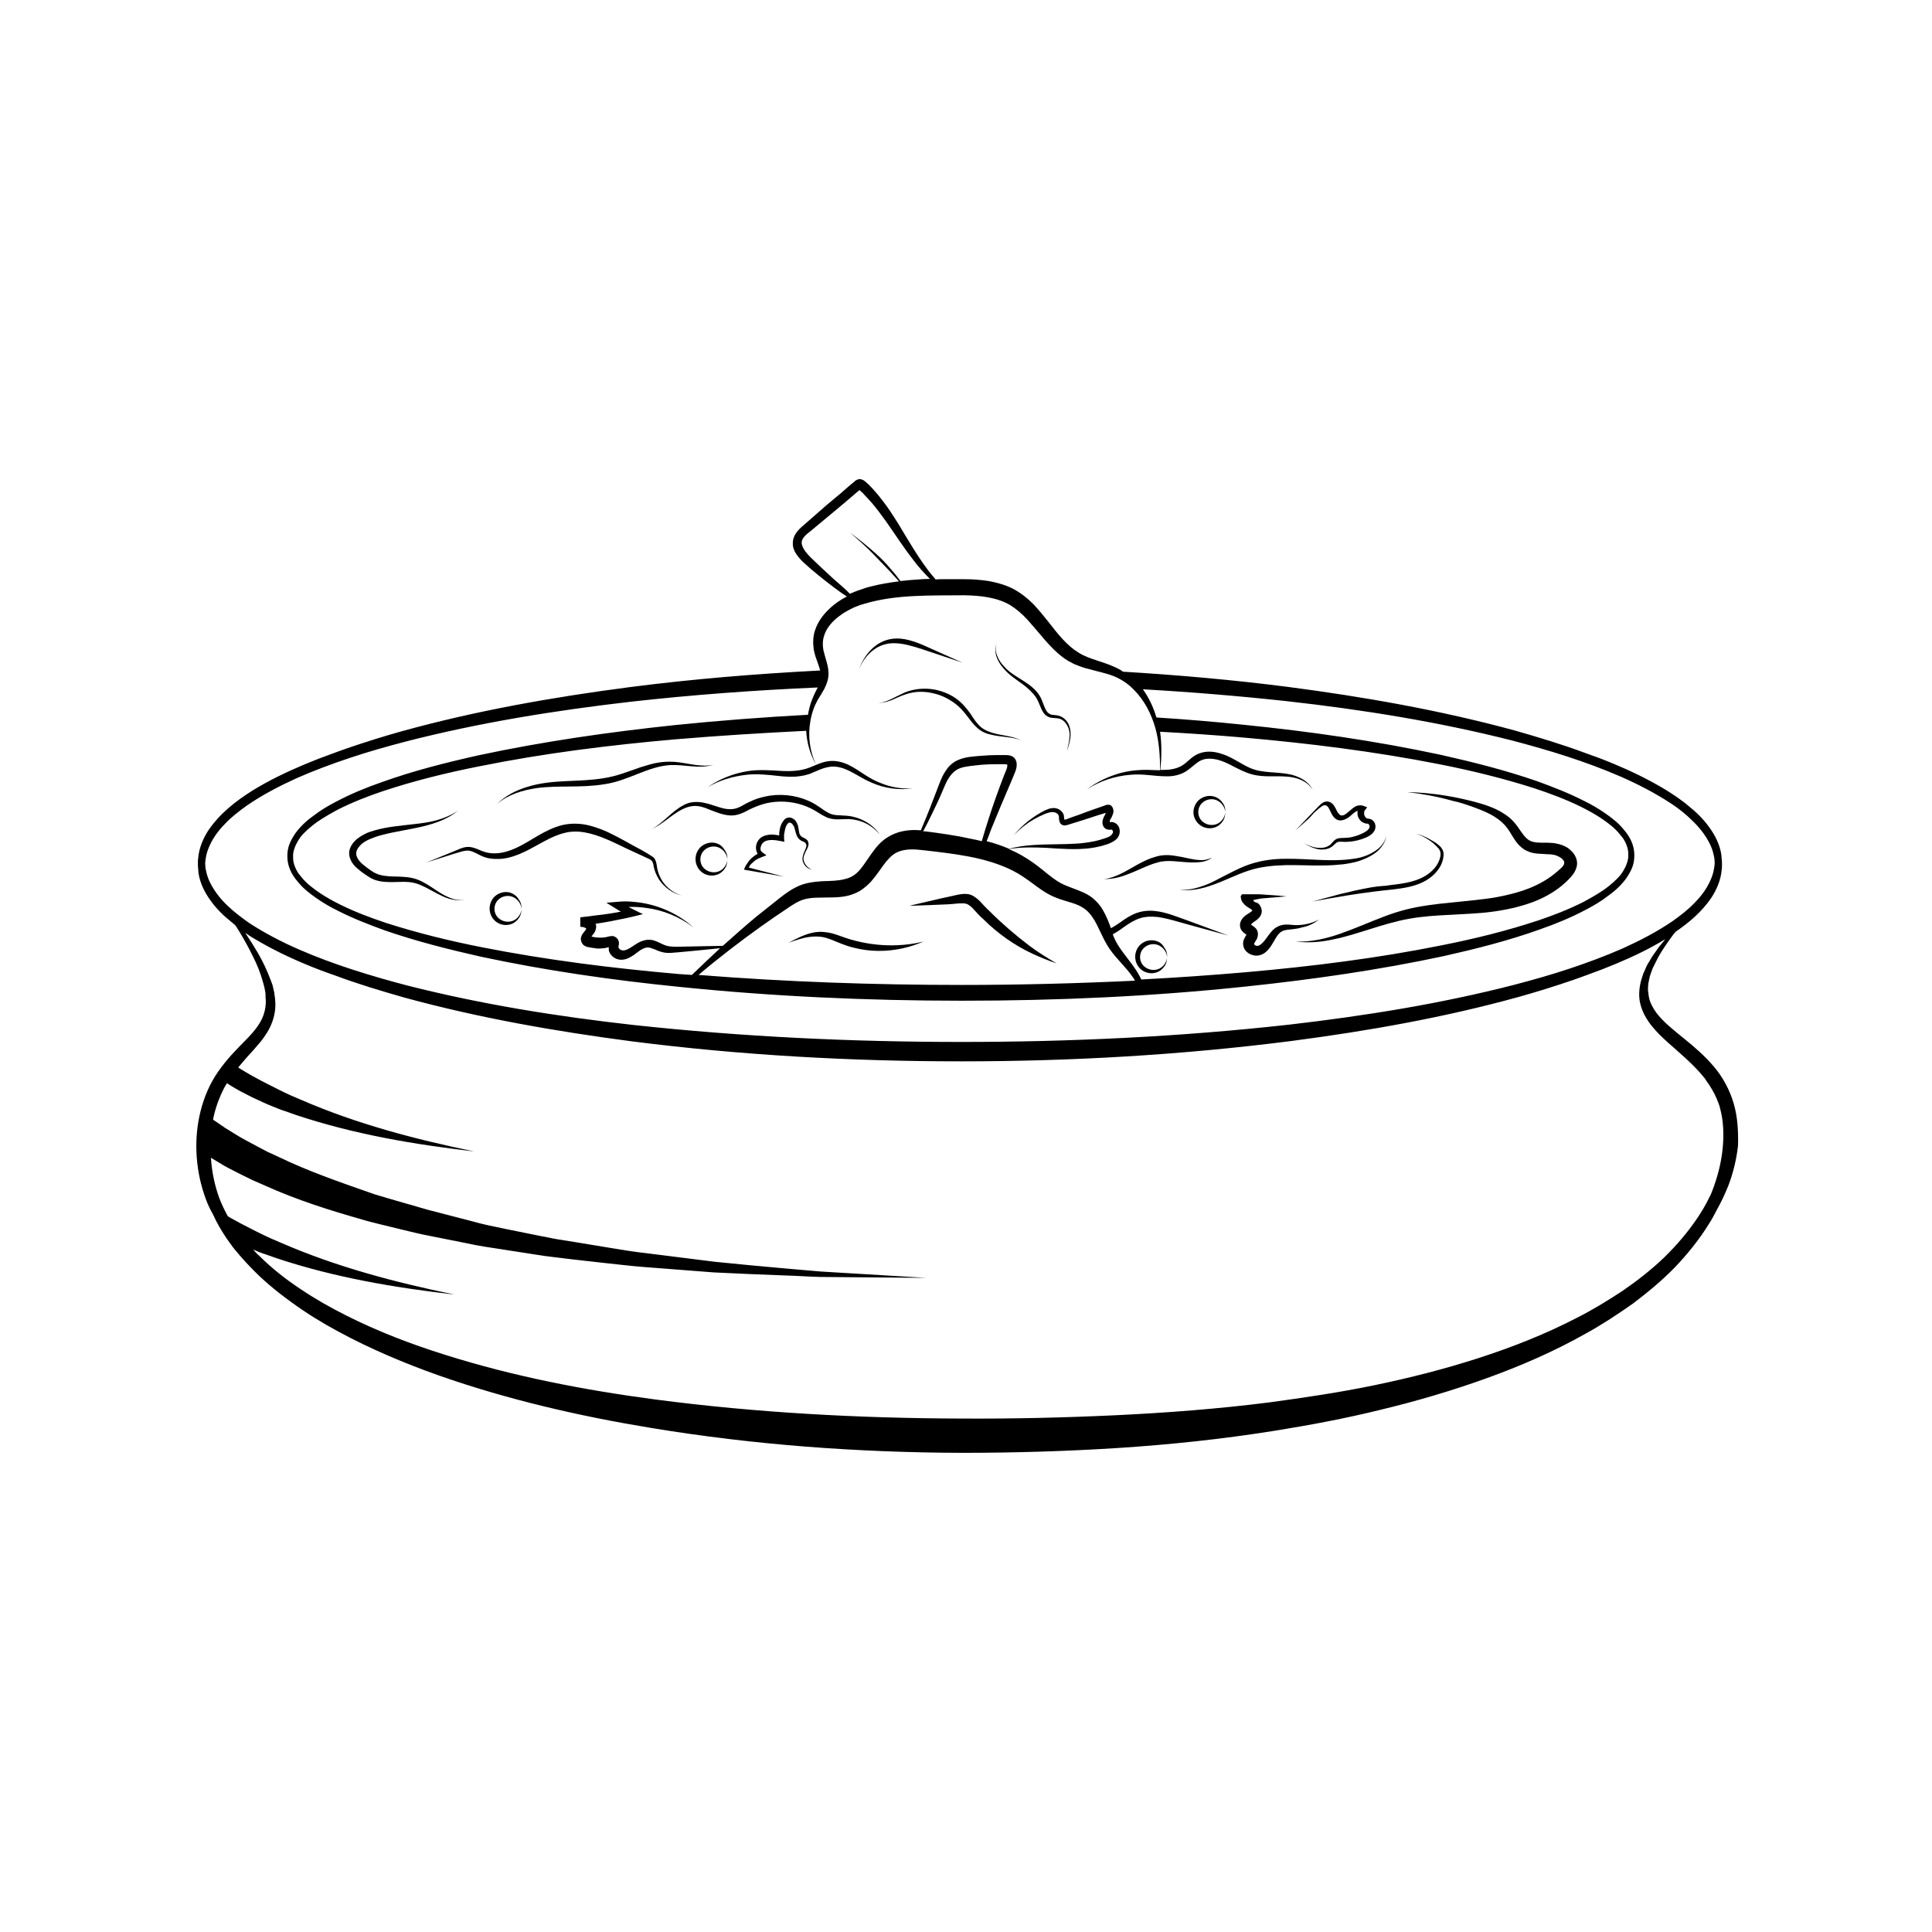 <svg xmlns="http://www.w3.org/2000/svg" xmlns:xlink="http://www.w3.org/1999/xlink" width="400" zoomAndPan="magnify" viewBox="0 0 300 300" height="400" preserveAspectRatio="xMidYMid meet" version="1.0"><defs><clipPath id="47b45adf02"><path d="M 30 74.398 L 270 74.398 L 270 225.898 L 30 225.898 Z M 30 74.398 " clip-rule="nonzero"/></clipPath></defs><g clip-path="url(#47b45adf02)"><path fill="currentColor" d="M 269.223 171.398 C 268.613 169.281 267.527 167.254 266.117 165.605 C 264.703 163.957 263.102 162.547 261.5 161.273 C 259.898 159.957 258.301 158.73 257.168 157.227 C 256.652 156.473 256.18 155.672 256.039 154.777 C 255.992 154.684 255.992 154.543 255.992 154.449 L 255.945 154.117 L 255.898 153.789 C 255.898 153.695 255.898 153.551 255.898 153.457 L 255.945 152.754 C 255.992 152.516 256.039 152.281 256.086 152.047 L 256.18 151.621 C 256.227 151.48 256.273 151.34 256.32 151.199 L 256.652 150.305 L 257.074 149.457 C 257.215 149.172 257.359 148.891 257.5 148.609 C 258.109 147.527 258.863 146.441 259.617 145.406 C 259.805 145.125 259.996 144.891 260.23 144.652 C 262.301 143.242 264.23 141.594 265.691 139.473 C 266.539 138.203 267.199 136.695 267.34 135.094 C 267.387 134.812 267.387 134.578 267.387 134.293 C 267.387 134.152 267.387 134.059 267.387 133.918 C 267.34 133.539 267.34 133.117 267.293 132.742 C 267.059 131.141 266.305 129.68 265.41 128.457 C 264.516 127.184 263.383 126.102 262.207 125.16 C 261.641 124.641 260.984 124.219 260.418 123.793 C 259.805 123.371 259.148 122.945 258.535 122.57 C 255.945 121.016 253.215 119.699 250.484 118.566 C 249.023 117.957 247.516 117.391 246.012 116.871 C 242.477 115.555 238.852 114.473 235.227 113.434 C 223.645 110.281 211.824 108.207 199.957 106.656 C 191.484 105.57 182.914 104.816 174.391 104.301 C 174.25 104.207 174.109 104.113 173.969 104.016 C 171.707 102.746 169.211 102.465 167.469 101.332 C 165.68 100.25 164.266 98.461 162.809 96.578 C 162.055 95.637 161.301 94.695 160.406 93.754 C 159.512 92.859 158.43 92.012 157.25 91.398 C 156.027 90.785 154.754 90.457 153.531 90.223 C 152.262 90.031 151.035 89.938 149.812 89.938 C 148.586 89.938 147.41 89.938 146.234 89.938 C 145.902 89.938 145.621 89.938 145.293 89.984 C 144.82 89.422 144.352 88.902 143.926 88.289 C 142.277 86.078 140.914 83.676 139.453 81.273 C 138.699 80.098 137.945 78.875 137.051 77.742 C 136.629 77.18 136.156 76.613 135.688 76.094 C 135.449 75.812 135.215 75.578 134.934 75.293 L 134.414 74.824 C 134.18 74.59 133.895 74.445 133.566 74.398 C 133.332 74.398 133.145 74.445 132.906 74.59 C 132.812 74.637 132.719 74.73 132.625 74.824 L 132.391 75.012 L 131.824 75.484 L 130.695 76.473 L 128.387 78.402 L 126.129 80.379 L 124.996 81.367 C 124.621 81.699 124.195 82.027 123.82 82.5 C 123.441 82.969 123.113 83.582 123.113 84.289 C 123.066 84.996 123.348 85.605 123.68 86.078 C 124.336 87.066 125.184 87.68 125.891 88.336 C 127.445 89.656 129 90.879 130.648 92.059 C 130.93 92.246 131.211 92.434 131.496 92.621 C 130.508 93.141 129.516 93.801 128.719 94.602 C 127.773 95.496 126.977 96.578 126.551 97.895 C 126.316 98.555 126.27 99.215 126.27 99.922 C 126.316 100.25 126.316 100.582 126.363 100.91 C 126.457 101.238 126.504 101.523 126.598 101.852 C 126.879 102.652 127.164 103.406 127.352 104.113 C 117.465 104.629 107.574 105.43 97.734 106.703 C 85.867 108.254 74.051 110.328 62.465 113.527 C 59.594 114.328 56.723 115.223 53.848 116.215 C 53.094 116.496 52.344 116.73 51.637 117.012 C 50.176 117.531 48.715 118.098 47.258 118.707 C 44.48 119.887 41.793 121.156 39.207 122.758 C 36.664 124.359 34.215 126.242 32.426 128.832 C 31.578 130.105 30.918 131.609 30.777 133.211 C 30.73 133.492 30.73 133.73 30.73 134.012 C 30.73 134.152 30.73 134.246 30.73 134.387 C 30.777 134.766 30.777 135.188 30.824 135.566 C 31.059 137.168 31.812 138.625 32.707 139.852 C 33.602 141.121 34.73 142.203 35.91 143.148 C 36.145 143.336 36.379 143.523 36.566 143.711 C 36.711 143.945 36.852 144.137 36.992 144.371 C 37.793 145.688 38.547 147.008 39.207 148.375 C 39.91 149.738 40.477 151.152 40.852 152.562 L 41.043 153.27 L 41.184 153.977 L 41.23 154.352 L 41.23 154.73 C 41.23 154.965 41.277 155.199 41.277 155.438 C 41.277 156.379 41.09 157.273 40.711 158.121 C 39.957 159.816 38.453 161.18 36.992 162.688 C 35.531 164.195 34.074 165.891 32.988 167.82 C 31.906 169.75 31.199 171.918 30.824 174.035 C 30.07 178.32 30.59 182.887 32.234 186.891 C 32.473 187.457 32.754 188.02 33.082 188.586 C 33.227 188.914 33.414 189.246 33.555 189.574 C 34.215 190.844 35.016 192.117 35.863 193.246 C 36.285 193.859 36.758 194.375 37.227 194.941 C 37.699 195.461 38.168 196.023 38.688 196.543 C 40.664 198.66 42.879 200.5 45.23 202.191 C 47.539 203.887 49.988 205.395 52.531 206.762 C 57.57 209.492 62.844 211.703 68.164 213.59 C 78.898 217.355 89.965 219.898 101.125 221.734 C 117.086 224.371 133.238 225.547 149.387 225.594 C 157.441 225.594 165.539 225.359 173.59 224.844 C 181.641 224.324 189.695 223.477 197.699 222.203 C 203.301 221.309 208.859 220.273 214.367 218.91 C 219.875 217.59 225.34 215.988 230.707 214.059 C 236.074 212.129 241.301 209.867 246.293 207.043 C 248.789 205.676 251.188 204.078 253.543 202.43 C 255.852 200.688 258.062 198.852 260.043 196.824 C 262.02 194.754 263.855 192.492 265.363 190.043 C 265.832 189.34 266.211 188.586 266.633 187.785 C 267.293 186.609 267.859 185.383 268.375 184.113 C 269.129 182.133 269.648 180.016 269.883 177.848 C 269.93 175.777 269.836 173.516 269.223 171.398 Z M 129.375 89.844 C 128.719 89.23 128.059 88.621 127.398 88.008 L 126.41 87.066 C 126.078 86.738 125.75 86.453 125.469 86.125 C 124.902 85.512 124.48 84.805 124.48 84.242 C 124.48 83.723 124.949 83.156 125.656 82.641 C 127.07 81.465 128.434 80.332 129.848 79.156 L 131.918 77.414 L 132.953 76.52 L 133.473 76.094 L 133.613 76.238 C 133.848 76.426 134.039 76.613 134.227 76.848 C 134.648 77.273 135.027 77.695 135.402 78.121 C 136.156 79.016 136.863 79.957 137.57 80.945 C 138.934 82.875 140.254 84.949 141.762 86.879 C 142.559 87.961 143.453 88.949 144.398 89.891 C 143.785 89.891 143.172 89.938 142.512 89.984 C 141.617 90.031 140.723 90.129 139.828 90.223 C 139.359 89.609 138.934 89.043 138.418 88.48 C 137.664 87.539 136.816 86.691 135.922 85.891 C 134.648 84.758 133.379 83.723 132.012 82.734 C 133.285 83.816 134.555 84.949 135.688 86.125 C 136.531 87.02 137.332 87.82 138.18 88.715 C 138.652 89.23 139.121 89.75 139.594 90.27 C 138.133 90.457 136.676 90.691 135.215 91.07 C 134.602 91.211 134.039 91.398 133.426 91.633 C 132.953 91.773 132.438 92.012 131.965 92.199 C 131.211 91.398 130.27 90.645 129.375 89.844 Z M 127.965 107.031 C 128.246 106.465 128.527 105.855 128.621 105.102 C 128.719 104.301 128.574 103.547 128.387 102.887 C 128.199 102.227 128.012 101.57 127.871 101.004 C 127.82 100.723 127.773 100.438 127.773 100.156 L 127.773 99.734 L 127.82 99.309 C 127.918 98.789 128.105 98.227 128.387 97.754 C 128.953 96.766 129.848 95.965 130.883 95.258 C 131.918 94.602 133 94.082 134.227 93.754 C 139.074 92.293 144.445 92.48 149.719 92.434 C 152.309 92.48 154.805 92.766 156.828 93.941 C 157.816 94.555 158.758 95.355 159.605 96.297 C 160.453 97.238 161.301 98.273 162.195 99.309 C 163.09 100.344 164.078 101.379 165.258 102.227 C 165.539 102.418 165.867 102.652 166.199 102.793 C 166.527 102.98 166.855 103.172 167.188 103.266 C 167.848 103.547 168.551 103.781 169.211 103.922 C 170.531 104.301 171.801 104.535 172.977 105.008 C 174.109 105.477 175.191 106.184 176.086 107.125 C 177.688 108.727 178.816 110.891 179.43 113.152 C 179.996 115.223 180.137 117.438 180.137 119.602 C 179.195 119.602 178.254 119.508 177.262 119.555 C 176.133 119.602 175.051 119.746 174.016 120.027 C 172.129 120.547 170.34 121.391 168.789 122.57 C 170.812 121.25 173.168 120.496 175.52 120.309 C 176.461 120.215 177.406 120.262 178.348 120.355 C 179.289 120.449 180.277 120.547 181.266 120.547 C 182.254 120.547 183.383 120.309 184.277 119.699 C 185.172 119.086 185.785 118.379 186.539 118.051 C 187.293 117.719 188.188 117.766 189.035 117.957 C 189.883 118.191 190.73 118.566 191.578 119.039 C 192.426 119.461 193.32 119.934 194.309 120.215 C 195.297 120.496 196.285 120.547 197.273 120.547 C 198.5 120.547 199.676 120.496 200.855 120.734 C 201.984 120.969 203.16 121.535 203.82 122.617 C 203.395 121.723 202.547 121.062 201.652 120.688 C 200.758 120.262 199.77 120.121 198.781 120.027 C 197.699 119.934 196.617 119.887 195.578 119.699 C 194.543 119.508 193.648 119.086 192.707 118.52 C 191.766 118.004 190.824 117.391 189.695 117.059 C 188.609 116.684 187.34 116.543 186.164 117.012 C 185.551 117.25 185.078 117.625 184.656 118.004 C 184.23 118.379 183.855 118.707 183.43 118.945 C 182.582 119.414 181.594 119.555 180.512 119.555 C 180.418 119.555 180.277 119.555 180.184 119.555 C 180.371 117.625 180.418 115.602 180.137 113.625 C 184.422 113.859 188.707 114.141 192.988 114.52 C 203.207 115.414 213.426 116.684 223.457 118.66 C 228.492 119.648 233.484 120.875 238.336 122.43 C 240.734 123.23 243.137 124.125 245.445 125.254 C 246.574 125.82 247.703 126.43 248.742 127.137 C 249.777 127.844 250.766 128.598 251.52 129.539 C 251.566 129.633 251.66 129.68 251.707 129.773 C 251.801 129.867 251.848 129.961 251.941 130.055 C 252.133 130.293 252.227 130.527 252.367 130.762 C 252.367 130.809 252.414 130.809 252.414 130.855 C 252.648 131.375 252.836 131.941 252.836 132.457 C 252.836 132.598 252.836 132.742 252.836 132.883 C 252.836 132.93 252.836 132.93 252.836 132.977 C 252.836 133.023 252.836 133.117 252.836 133.164 C 252.742 133.824 252.508 134.484 252.133 135.094 C 252.133 135.141 252.082 135.188 252.082 135.188 C 252.035 135.281 251.988 135.332 251.941 135.426 C 251.895 135.473 251.848 135.566 251.801 135.613 C 251.801 135.66 251.754 135.66 251.754 135.707 C 251 136.648 250.059 137.449 249.07 138.156 C 248.035 138.863 246.953 139.473 245.82 140.086 C 243.562 141.215 241.16 142.156 238.758 142.957 C 233.91 144.559 228.918 145.785 223.926 146.773 C 213.898 148.797 203.68 150.066 193.461 150.965 C 188.047 151.434 182.633 151.809 177.215 152.094 C 177.074 151.762 176.887 151.434 176.699 151.105 C 175.711 149.457 174.391 148.09 173.496 146.582 C 173.215 146.113 172.977 145.594 172.789 145.078 C 173.402 144.746 173.969 144.371 174.531 143.945 C 175.332 143.383 176.133 142.863 177.027 142.582 C 177.875 142.301 178.863 142.301 179.805 142.395 C 180.746 142.535 181.688 142.77 182.68 143.051 C 183.621 143.336 184.609 143.57 185.551 143.852 L 190.73 145.266 L 184.469 142.957 C 182.82 142.395 181.172 141.641 179.289 141.453 C 178.348 141.355 177.355 141.453 176.461 141.781 C 175.566 142.109 174.766 142.629 174.062 143.148 C 173.543 143.523 173.023 143.852 172.508 144.137 C 172.18 143.242 171.848 142.348 171.332 141.453 C 171 140.84 170.578 140.273 170.012 139.758 C 169.492 139.238 168.836 138.863 168.223 138.578 C 166.953 138.016 165.773 137.684 164.785 137.168 C 163.797 136.648 162.902 135.895 161.914 135.094 C 160.926 134.293 159.84 133.492 158.664 132.836 C 158.004 132.457 157.344 132.129 156.641 131.848 C 158.57 131.516 160.547 131.562 162.523 131.656 C 164.738 131.797 167 131.988 169.305 131.703 C 169.59 131.656 169.871 131.609 170.152 131.562 L 171 131.375 C 171.566 131.188 172.129 131.094 172.695 130.762 C 172.977 130.621 173.309 130.387 173.543 130.105 C 173.59 130.008 173.637 129.961 173.684 129.867 C 173.73 129.773 173.777 129.68 173.824 129.539 C 173.871 129.305 173.871 129.113 173.871 128.926 C 173.824 128.504 173.637 128.078 173.168 127.797 C 172.93 127.656 172.602 127.609 172.461 127.656 C 172.32 127.656 172.32 127.656 172.32 127.656 C 172.32 127.656 172.32 127.562 172.32 127.516 C 172.32 127.465 172.367 127.371 172.367 127.324 C 172.367 127.277 172.414 127.277 172.414 127.23 L 172.508 127.09 C 172.555 126.996 172.648 126.855 172.695 126.715 C 172.742 126.617 172.742 126.617 172.789 126.477 C 172.836 126.383 172.836 126.289 172.883 126.148 C 172.93 125.961 172.883 125.723 172.836 125.582 C 172.789 125.395 172.695 125.254 172.555 125.113 C 172.508 125.066 172.414 125.02 172.32 124.973 C 172.227 124.973 172.18 124.973 172.082 124.973 C 171.988 124.973 171.941 124.926 171.848 124.973 L 171.566 125.066 L 171.188 125.207 L 169.965 125.629 C 169.164 125.914 168.363 126.195 167.516 126.523 L 166.293 126.949 L 165.68 127.184 C 165.398 127.277 165.445 127.277 165.352 127.277 C 165.211 127.23 165.258 127.184 165.211 126.762 C 165.211 126.57 165.113 126.336 164.973 126.148 C 164.832 125.961 164.691 125.82 164.504 125.723 C 164.172 125.488 163.703 125.441 163.324 125.488 C 162.949 125.535 162.621 125.676 162.289 125.82 C 160.406 126.762 158.758 128.078 157.441 129.68 C 158.336 128.738 159.324 127.938 160.453 127.277 C 161.02 126.949 161.582 126.668 162.148 126.43 C 162.715 126.195 163.324 126.008 163.797 126.148 C 164.125 126.242 164.363 126.477 164.41 126.715 C 164.457 126.809 164.41 126.996 164.457 127.277 C 164.504 127.656 164.645 127.984 165.02 128.125 C 165.352 128.266 165.82 128.078 165.961 128.031 L 166.574 127.844 L 167.797 127.465 C 168.645 127.184 169.445 126.949 170.246 126.668 L 171.473 126.289 L 171.613 126.242 L 171.707 126.242 L 171.66 126.336 C 171.613 126.43 171.613 126.477 171.566 126.57 L 171.473 126.715 C 171.426 126.762 171.426 126.855 171.379 126.902 C 171.332 127.043 171.281 127.184 171.234 127.324 C 171.188 127.465 171.188 127.609 171.188 127.844 C 171.234 128.266 171.473 128.645 171.895 128.785 C 171.988 128.832 172.129 128.832 172.273 128.832 C 172.32 128.832 172.414 128.832 172.461 128.832 L 172.555 128.832 C 172.648 128.832 172.648 128.832 172.648 128.832 C 172.648 128.832 172.742 128.879 172.789 129.02 C 172.836 129.113 172.836 129.305 172.789 129.352 C 172.742 129.445 172.648 129.586 172.508 129.727 C 172.227 129.961 171.801 130.102 171.332 130.246 C 170.906 130.387 170.438 130.527 169.965 130.621 C 169.023 130.809 168.082 130.949 167.094 131 C 166.105 131.047 165.16 131.094 164.172 131.094 C 161.676 131.141 159.137 131.141 156.688 131.797 C 155.555 131.328 154.379 130.902 153.203 130.621 C 153.438 130.055 153.672 129.445 153.859 128.879 C 154.852 126.43 155.887 123.98 156.922 121.582 L 157.297 120.688 L 157.488 120.215 C 157.535 120.074 157.629 119.934 157.676 119.746 C 157.816 119.367 157.91 118.992 157.863 118.473 C 157.816 118.238 157.723 117.906 157.488 117.672 C 157.25 117.438 156.969 117.344 156.734 117.297 C 156.496 117.25 156.309 117.25 156.121 117.25 L 154.613 117.25 C 153.957 117.25 153.25 117.297 152.59 117.344 C 151.93 117.391 151.27 117.438 150.566 117.531 C 149.859 117.625 149.152 117.812 148.492 118.145 C 147.785 118.52 147.223 119.086 146.844 119.699 C 146.422 120.309 146.141 120.969 145.902 121.582 C 144.961 124.078 144.02 126.523 142.984 128.926 C 141.855 128.832 140.676 128.879 139.453 129.258 C 138.699 129.492 137.992 129.867 137.332 130.34 C 136.723 130.809 136.203 131.375 135.781 131.941 C 134.934 133.023 134.32 134.105 133.613 134.953 C 132.906 135.801 132.203 136.273 131.164 136.508 C 130.129 136.789 128.953 136.789 127.633 136.836 C 126.363 136.93 124.902 137.074 123.586 137.777 C 122.926 138.109 122.359 138.484 121.844 138.863 C 121.324 139.238 120.852 139.613 120.336 140.039 C 119.348 140.84 118.359 141.594 117.367 142.395 C 115.625 143.852 113.93 145.359 112.238 146.867 L 105.27 147.008 C 104.609 147.008 103.949 147.008 103.383 146.82 C 102.82 146.633 102.254 146.254 101.5 146.02 C 101.125 145.926 100.652 145.879 100.23 145.973 C 99.805 146.066 99.43 146.207 99.098 146.395 C 98.441 146.773 97.922 147.195 97.402 147.43 C 97.168 147.527 96.887 147.621 96.699 147.574 C 96.508 147.574 96.32 147.477 96.18 147.336 C 96.133 147.289 96.086 147.195 96.039 147.148 C 96.039 147.102 96.039 147.102 96.039 147.102 C 96.039 147.102 96.039 147.102 96.039 147.055 L 96.039 146.961 C 96.133 146.633 96.133 146.301 96.039 146.066 C 95.945 145.832 95.758 145.594 95.473 145.453 C 95.051 145.172 94.109 145.547 93.969 145.547 C 93.684 145.594 93.355 145.594 93.07 145.594 C 92.789 145.594 92.461 145.547 92.176 145.5 L 91.941 145.453 L 91.848 145.406 C 91.801 145.406 91.848 145.406 91.848 145.406 L 92.035 145.172 C 92.176 144.984 92.414 144.746 92.508 144.324 C 92.555 144.137 92.602 143.898 92.555 143.664 C 92.555 143.617 92.508 143.57 92.508 143.523 C 92.508 143.477 92.461 143.43 92.461 143.43 L 92.414 143.43 L 92.555 143.43 L 93.777 143.242 C 94.578 143.098 95.379 142.957 96.227 142.77 L 97.168 142.582 L 98.203 142.348 L 99.195 142.109 L 99.711 141.969 C 99.758 141.969 99.805 141.969 99.805 141.922 L 99.711 141.875 L 99.477 141.781 C 98.863 141.453 98.203 141.168 97.594 140.84 C 98.488 140.793 99.383 140.84 100.324 140.98 C 102.961 141.309 105.504 142.348 107.668 143.992 C 105.125 141.734 101.832 140.32 98.395 140.039 C 97.547 139.945 96.699 139.945 95.805 140.039 L 94.156 140.18 L 95.613 141.074 L 96.367 141.547 L 96.414 141.594 L 96.133 141.594 L 95.992 141.641 C 95.191 141.781 94.391 141.922 93.59 142.016 L 92.414 142.156 L 91.328 142.301 L 90.105 142.441 L 90.105 143.898 C 90.293 143.945 90.531 143.945 90.719 143.992 L 90.953 144.137 L 91.047 144.184 C 91.047 144.23 90.953 144.371 90.859 144.512 L 90.625 144.793 C 90.48 144.984 90.34 145.172 90.293 145.359 C 90.105 145.734 90.199 146.207 90.434 146.535 C 90.578 146.773 90.812 146.914 91.094 147.008 C 91.141 147.055 91.234 147.055 91.328 147.055 L 91.52 147.102 L 91.754 147.148 C 92.082 147.195 92.414 147.242 92.742 147.289 C 93.07 147.289 93.402 147.289 93.73 147.242 C 93.918 147.242 94.062 147.195 94.203 147.148 C 94.297 147.148 94.344 147.102 94.438 147.102 L 94.484 147.102 C 94.484 147.102 94.531 147.055 94.531 147.102 C 94.531 147.102 94.531 147.102 94.531 147.148 C 94.531 147.148 94.531 147.195 94.531 147.148 C 94.531 147.289 94.531 147.383 94.531 147.527 C 94.625 148.043 94.957 148.422 95.285 148.656 C 95.613 148.891 96.039 149.031 96.461 149.031 C 97.309 149.031 97.922 148.609 98.441 148.277 C 98.957 147.902 99.383 147.527 99.805 147.336 C 100.277 147.102 100.652 147.055 101.172 147.242 C 101.688 147.383 102.207 147.715 102.867 147.855 C 103.809 148.09 104.656 147.902 105.504 147.855 L 108 147.621 L 111.812 147.242 C 110.352 148.609 108.895 149.973 107.434 151.387 C 106.727 151.34 106.066 151.293 105.363 151.246 C 95.145 150.352 84.926 149.078 74.898 147.102 C 69.859 146.113 64.867 144.887 60.016 143.336 C 57.617 142.535 55.215 141.641 52.906 140.508 C 51.777 139.945 50.648 139.332 49.609 138.625 C 48.574 137.918 47.586 137.168 46.832 136.227 C 46.785 136.129 46.691 136.082 46.645 135.988 C 46.551 135.895 46.504 135.801 46.41 135.707 C 46.223 135.473 46.125 135.234 45.984 135 C 45.984 134.953 45.938 134.953 45.938 134.906 C 45.703 134.387 45.516 133.824 45.516 133.305 C 45.516 133.164 45.516 133.023 45.516 132.883 C 45.516 132.836 45.516 132.836 45.516 132.789 C 45.516 132.742 45.516 132.645 45.516 132.598 C 45.609 131.941 45.844 131.281 46.223 130.668 C 46.223 130.621 46.27 130.574 46.27 130.574 C 46.316 130.48 46.363 130.434 46.41 130.34 C 46.457 130.293 46.504 130.199 46.551 130.152 C 46.551 130.102 46.598 130.102 46.598 130.055 C 47.352 129.113 48.293 128.312 49.281 127.609 C 50.316 126.902 51.402 126.289 52.531 125.676 C 54.789 124.547 57.191 123.605 59.594 122.805 C 64.445 121.203 69.434 119.98 74.426 118.992 C 84.457 116.965 94.672 115.695 104.891 114.801 C 111.625 114.234 118.406 113.812 125.184 113.48 C 125.281 115.316 125.797 117.156 126.738 118.754 C 125.703 116.637 125.422 114.188 125.844 111.93 C 126.031 110.797 126.41 109.715 126.973 108.68 C 127.352 108.066 127.68 107.551 127.965 107.031 Z M 157.25 135.188 C 158.289 135.707 159.23 136.367 160.266 137.121 C 161.254 137.871 162.336 138.672 163.609 139.238 C 164.879 139.805 166.152 140.039 167.188 140.461 C 167.703 140.652 168.176 140.934 168.598 141.262 C 169.023 141.594 169.352 142.016 169.684 142.488 C 170.625 143.898 171.188 145.734 172.32 147.383 C 173.449 148.984 174.863 150.211 175.852 151.668 C 175.992 151.859 176.133 152.047 176.227 152.281 C 167.281 152.707 158.336 152.941 149.387 152.941 C 135.734 152.941 122.078 152.469 108.469 151.387 C 111.578 148.75 114.828 146.254 118.121 143.898 C 119.16 143.195 120.148 142.441 121.184 141.781 C 122.219 141.074 123.254 140.32 124.195 139.898 C 125.137 139.473 126.223 139.379 127.445 139.379 C 128.668 139.332 129.988 139.426 131.402 139.145 C 132.105 139.004 132.859 138.719 133.52 138.344 C 134.18 137.922 134.789 137.402 135.262 136.883 C 136.203 135.801 136.863 134.719 137.57 133.824 C 137.945 133.398 138.277 133.023 138.652 132.742 C 139.027 132.457 139.406 132.27 139.875 132.129 C 140.816 131.848 141.902 131.848 143.078 131.988 C 148.023 132.551 153.062 133.07 157.25 135.188 Z M 143.312 129.16 C 143.551 128.691 143.785 128.266 144.02 127.797 C 144.539 126.762 145.055 125.676 145.574 124.594 C 146.094 123.512 146.516 122.383 146.988 121.391 C 147.504 120.402 148.164 119.602 149.105 119.273 C 150.047 118.945 151.223 118.898 152.402 118.754 C 153.578 118.66 154.707 118.66 155.887 118.66 C 156.168 118.66 156.355 118.707 156.355 118.707 C 156.355 118.707 156.402 118.707 156.402 118.754 C 156.402 118.805 156.449 118.898 156.402 118.992 C 156.402 119.18 156.309 119.414 156.215 119.648 L 155.887 120.449 C 155.039 122.664 154.238 124.875 153.531 127.09 C 153.156 128.266 152.777 129.445 152.449 130.621 C 151.977 130.48 151.461 130.387 150.988 130.293 C 149.719 130.008 148.445 129.773 147.223 129.586 C 145.949 129.398 144.727 129.207 143.406 129.066 C 143.406 129.16 143.359 129.16 143.312 129.16 Z M 91.047 144.137 Z M 35.297 140.605 C 34.262 139.613 33.367 138.484 32.707 137.215 C 32.379 136.602 32.141 135.941 32 135.234 C 31.906 134.859 31.859 134.434 31.859 134.059 C 31.859 133.777 31.906 133.539 31.953 133.258 C 32.047 132.551 32.285 131.895 32.566 131.281 C 33.133 130.008 34.027 128.832 35.016 127.844 C 36.004 126.809 37.18 125.914 38.359 125.066 C 40.758 123.418 43.395 122.051 46.078 120.828 C 48.762 119.648 51.543 118.613 54.367 117.672 C 57.191 116.73 60.016 115.93 62.891 115.176 C 74.379 112.211 86.152 110.328 97.969 108.961 C 107.621 107.879 117.273 107.172 126.977 106.75 C 126.832 107.078 126.645 107.359 126.504 107.691 C 126.176 108.398 125.891 109.102 125.703 109.855 C 125.609 110.234 125.516 110.609 125.469 110.988 C 118.594 111.363 111.719 111.883 104.844 112.586 C 94.578 113.672 84.359 115.129 74.238 117.297 C 69.199 118.426 64.16 119.699 59.312 121.441 C 56.863 122.289 54.461 123.277 52.152 124.5 C 50.977 125.113 49.848 125.773 48.812 126.57 C 47.727 127.324 46.738 128.219 45.891 129.352 C 45.516 129.914 45.137 130.527 44.902 131.188 C 44.715 131.703 44.621 132.316 44.621 132.883 C 44.621 132.93 44.621 132.977 44.621 133.023 C 44.621 134.484 45.277 135.801 46.176 136.836 C 47.02 137.918 48.059 138.719 49.141 139.473 C 50.223 140.227 51.352 140.887 52.531 141.453 C 54.836 142.629 57.285 143.57 59.734 144.465 C 64.633 146.16 69.672 147.43 74.707 148.562 C 84.832 150.727 95.051 152.188 105.316 153.223 C 119.957 154.73 134.695 155.391 149.434 155.391 C 164.172 155.391 178.91 154.73 193.555 153.176 C 203.82 152.094 214.039 150.633 224.16 148.469 C 229.199 147.336 234.238 146.066 239.09 144.324 C 241.535 143.477 243.938 142.488 246.246 141.262 C 247.422 140.652 248.551 139.992 249.59 139.191 C 250.672 138.438 251.66 137.543 252.508 136.414 C 252.883 135.848 253.262 135.234 253.496 134.578 C 253.684 134.059 253.777 133.445 253.777 132.883 C 253.777 132.836 253.777 132.789 253.777 132.742 C 253.777 131.281 253.121 129.961 252.227 128.926 C 251.379 127.844 250.34 127.043 249.258 126.289 C 248.176 125.535 247.047 124.875 245.867 124.312 C 243.562 123.133 241.113 122.191 238.664 121.297 C 233.766 119.602 228.73 118.332 223.691 117.203 C 213.566 115.035 203.348 113.574 193.086 112.539 C 188.562 112.07 184.09 111.691 179.57 111.41 C 179.57 111.363 179.57 111.316 179.523 111.27 C 179.098 109.809 178.395 108.348 177.5 107.078 C 177.5 107.078 177.5 107.031 177.453 107.031 C 184.891 107.453 192.332 108.066 199.723 108.867 C 211.543 110.188 223.312 112.07 234.805 114.988 C 240.547 116.496 246.246 118.238 251.66 120.594 C 254.344 121.77 256.98 123.133 259.43 124.734 C 260.652 125.535 261.785 126.43 262.82 127.465 C 263.855 128.457 264.75 129.586 265.41 130.855 C 265.738 131.469 265.973 132.129 266.117 132.836 C 266.211 133.211 266.258 133.637 266.258 134.012 C 266.258 134.293 266.211 134.531 266.164 134.812 C 266.07 135.52 265.832 136.176 265.551 136.789 C 264.984 138.062 264.09 139.238 263.102 140.227 C 262.113 141.262 260.938 142.156 259.758 143.004 C 257.359 144.652 254.723 146.02 252.035 147.242 C 249.352 148.422 246.574 149.457 243.75 150.398 C 240.926 151.34 238.098 152.141 235.227 152.895 C 223.738 155.859 211.965 157.742 200.148 159.109 C 183.242 160.992 166.246 161.793 149.246 161.793 C 132.25 161.793 115.25 160.992 98.348 159.156 C 86.527 157.836 74.754 155.953 63.266 153.035 C 57.523 151.527 51.824 149.785 46.41 147.43 C 43.727 146.254 41.09 144.891 38.641 143.289 C 37.512 142.488 36.332 141.594 35.297 140.605 Z M 267.48 178.461 C 267.246 180.676 266.68 182.84 265.879 184.914 C 265.738 185.289 265.598 185.617 265.41 185.949 C 264.891 187.031 264.281 188.066 263.621 189.055 C 262.113 191.316 260.324 193.387 258.348 195.32 C 256.367 197.203 254.203 198.898 251.941 200.449 C 249.637 201.957 247.281 203.418 244.832 204.641 C 239.934 207.184 234.758 209.211 229.531 210.902 C 224.254 212.598 218.887 213.965 213.426 215.094 C 207.965 216.227 202.5 217.027 196.992 217.777 C 189.129 218.77 181.172 219.379 173.215 219.758 C 165.258 220.133 157.297 220.32 149.34 220.273 C 133.426 220.227 117.512 219.379 101.734 217.309 C 90.719 215.848 79.746 213.73 69.152 210.387 C 63.879 208.738 58.699 206.762 53.754 204.266 C 51.305 203.039 48.906 201.676 46.598 200.121 C 44.336 198.613 42.172 196.918 40.242 194.988 C 39.91 194.707 39.629 194.375 39.301 194.047 C 39.348 194.047 39.395 194.094 39.441 194.094 C 40.004 194.328 40.57 194.566 41.184 194.754 L 42.926 195.367 C 51.965 198.379 61.242 199.934 70.566 201.016 C 61.383 199.133 52.297 196.73 43.82 193.059 L 42.172 192.352 C 41.605 192.117 41.09 191.836 40.57 191.598 C 39.488 191.082 38.453 190.516 37.414 189.996 L 35.863 189.148 L 35.391 188.867 C 35.344 188.773 35.297 188.727 35.25 188.633 C 35.25 188.586 35.203 188.586 35.203 188.539 C 34.777 187.738 34.402 186.938 34.074 186.09 C 33.32 184.066 32.895 181.945 32.754 179.781 L 33.93 180.484 C 35.109 181.238 36.332 181.805 37.512 182.418 C 38.121 182.699 38.734 183.027 39.348 183.312 L 41.184 184.113 C 46.078 186.324 51.164 187.926 56.297 189.387 C 57.191 189.668 58.086 189.855 58.98 190.094 L 61.664 190.75 C 63.453 191.176 65.242 191.645 67.082 191.977 L 72.496 193.059 C 73.391 193.246 74.285 193.434 75.227 193.578 L 77.957 194 L 83.418 194.848 C 84.312 194.988 85.254 195.129 86.152 195.223 L 88.883 195.555 L 94.344 196.168 C 96.18 196.355 98.016 196.59 99.852 196.73 L 110.824 197.578 C 114.496 197.766 118.168 197.91 121.844 198.051 C 123.68 198.098 125.516 198.238 127.352 198.285 L 132.859 198.332 L 143.832 198.426 L 132.859 197.766 L 127.398 197.438 C 125.562 197.297 123.773 197.109 121.938 196.965 C 118.312 196.637 114.637 196.309 111.012 195.93 L 100.137 194.566 C 98.301 194.375 96.508 194.047 94.719 193.766 L 89.305 192.871 L 86.621 192.445 C 85.727 192.305 84.832 192.07 83.938 191.93 L 78.57 190.844 L 75.887 190.281 C 74.992 190.094 74.098 189.855 73.25 189.621 L 67.977 188.254 C 66.188 187.832 64.492 187.266 62.75 186.797 L 60.16 186.043 C 59.312 185.762 58.418 185.57 57.57 185.242 C 52.719 183.547 47.82 181.852 43.254 179.641 L 41.512 178.84 C 40.949 178.555 40.383 178.227 39.816 177.945 C 38.688 177.332 37.559 176.766 36.52 176.105 L 34.922 175.117 L 33.414 174.082 C 33.273 173.988 33.18 173.941 33.082 173.848 C 33.414 172.105 34.027 170.457 34.824 168.902 C 34.969 168.668 35.109 168.434 35.25 168.195 C 35.438 168.336 35.625 168.434 35.816 168.574 C 36.379 168.902 36.898 169.234 37.461 169.516 L 39.109 170.363 C 40.242 170.879 41.371 171.445 42.5 171.871 C 43.066 172.105 43.633 172.34 44.242 172.527 L 45.984 173.141 C 55.027 176.152 64.301 177.707 73.625 178.793 C 64.445 176.906 55.355 174.508 46.879 170.832 L 45.23 170.129 C 44.668 169.891 44.148 169.609 43.633 169.375 C 42.547 168.855 41.512 168.289 40.477 167.773 L 38.922 166.926 L 37.414 166.031 C 37.273 165.938 37.133 165.844 36.992 165.75 C 37.414 165.23 37.887 164.711 38.359 164.148 C 39.062 163.395 39.77 162.594 40.477 161.746 C 41.137 160.898 41.793 159.957 42.219 158.828 C 42.641 157.742 42.832 156.566 42.738 155.438 C 42.738 155.152 42.691 154.871 42.641 154.59 L 42.594 154.164 L 42.5 153.742 L 42.312 152.941 L 42.031 152.188 C 41.465 150.68 40.805 149.27 40.004 147.902 C 39.395 146.867 38.734 145.832 38.074 144.84 C 38.547 145.172 39.016 145.5 39.535 145.785 C 42.125 147.336 44.855 148.656 47.586 149.785 C 49.047 150.398 50.555 150.965 52.059 151.48 C 55.59 152.801 59.219 153.883 62.844 154.918 C 74.426 158.074 86.246 160.145 98.109 161.699 C 115.062 163.863 132.203 164.805 149.293 164.805 C 166.387 164.805 183.527 163.816 200.477 161.652 C 212.344 160.098 224.16 158.027 235.746 154.824 C 238.617 154.023 241.488 153.129 244.363 152.141 C 245.113 151.859 245.867 151.621 246.574 151.34 C 248.035 150.82 249.496 150.258 250.953 149.645 C 253.543 148.562 256.133 147.336 258.582 145.832 C 258.488 145.973 258.348 146.113 258.254 146.254 L 257.734 146.867 C 257.594 147.055 257.406 147.289 257.262 147.527 L 256.793 148.184 L 256.559 148.516 L 256.367 148.844 C 256.086 149.363 255.711 149.832 255.52 150.398 L 255.145 151.246 C 255.051 151.527 254.957 151.859 254.863 152.141 C 254.531 153.316 254.391 154.684 254.723 155.953 C 255.051 157.227 255.711 158.355 256.512 159.344 C 257.312 160.332 258.156 161.133 259.055 161.934 C 260.797 163.488 262.539 164.949 263.996 166.594 L 264.516 167.207 C 264.703 167.395 264.844 167.633 264.984 167.867 C 265.316 168.289 265.598 168.762 265.879 169.234 C 266.023 169.469 266.117 169.703 266.258 169.938 C 266.352 170.176 266.492 170.41 266.586 170.645 C 266.773 171.164 267.012 171.633 267.105 172.152 C 267.621 174.035 267.715 176.25 267.48 178.461 Z M 267.48 178.461 " fill-opacity="1" fill-rule="nonzero"/></g><path fill="currentColor" d="M 103.102 137.168 C 102.773 136.742 102.488 136.227 102.301 135.707 C 102.207 135.426 102.113 135.188 102.066 134.906 C 102.02 134.625 101.973 134.34 101.926 134.059 C 101.879 133.871 101.832 133.684 101.734 133.492 C 101.641 133.305 101.5 133.117 101.312 133.023 C 100.984 132.789 100.699 132.645 100.418 132.457 C 99.852 132.129 99.289 131.797 98.723 131.516 C 97.594 130.902 96.461 130.246 95.238 129.633 C 94.062 129.02 92.789 128.504 91.473 128.172 C 90.152 127.844 88.645 127.797 87.281 128.125 C 84.504 128.832 82.43 130.621 80.172 131.656 C 79.039 132.176 77.816 132.551 76.594 132.504 C 75.98 132.504 75.414 132.363 74.801 132.129 C 74.238 131.895 73.578 131.562 72.871 131.516 C 72.211 131.469 71.602 131.703 71.082 131.941 L 69.48 132.598 L 66.234 133.918 L 70.422 132.598 C 71.129 132.41 71.836 132.129 72.449 132.082 C 73.109 132.035 73.672 132.363 74.332 132.691 C 74.852 132.977 75.461 133.211 76.074 133.305 C 76.688 133.398 77.344 133.398 77.957 133.352 C 79.184 133.211 80.359 132.789 81.441 132.27 C 83.609 131.234 85.492 129.867 87.609 129.352 C 88.645 129.066 89.73 129.066 90.812 129.258 C 91.895 129.445 92.977 129.82 94.016 130.246 C 95.051 130.668 96.086 131.188 97.168 131.703 C 98.203 132.176 99.289 132.691 100.324 133.164 C 100.652 133.305 100.984 133.445 101.172 133.637 C 101.359 133.824 101.453 134.152 101.5 134.531 C 101.641 135.281 101.973 135.988 102.348 136.602 C 103.195 137.824 104.469 138.766 105.926 139.051 C 104.797 138.766 103.809 138.062 103.102 137.168 Z M 103.102 137.168 " fill-opacity="1" fill-rule="nonzero"/><path fill="currentColor" d="M 131.496 126.668 C 130.93 126.617 130.363 126.617 129.848 126.57 C 129.328 126.523 128.859 126.383 128.434 126.102 C 127.965 125.867 127.539 125.488 127.07 125.207 C 126.598 124.875 126.078 124.594 125.562 124.359 C 123.441 123.418 120.996 123.184 118.734 123.699 C 118.168 123.84 117.605 123.98 117.039 124.219 C 116.52 124.453 115.957 124.688 115.484 124.973 C 115.016 125.254 114.543 125.488 114.074 125.582 C 113.602 125.676 113.133 125.676 112.613 125.582 C 111.578 125.395 110.59 124.926 109.457 124.688 C 108.895 124.547 108.281 124.5 107.715 124.547 C 107.105 124.594 106.539 124.781 106.066 125.066 C 104.23 126.055 103.055 127.703 101.312 128.691 C 102.441 128.172 103.43 127.324 104.422 126.617 C 105.41 125.914 106.492 125.254 107.621 125.16 C 108.516 125.066 109.41 125.395 110.305 125.773 C 111.199 126.102 112.141 126.523 113.273 126.617 C 113.836 126.668 114.402 126.57 114.922 126.383 C 115.438 126.195 115.91 125.961 116.332 125.723 C 117.18 125.301 118.027 124.973 118.969 124.734 C 120.805 124.312 122.738 124.406 124.527 124.973 C 125.422 125.254 126.27 125.676 127.07 126.195 C 127.492 126.477 127.918 126.715 128.434 126.949 C 128.953 127.137 129.469 127.23 129.988 127.23 C 130.648 127.23 131.258 127.184 131.824 127.184 C 132.438 127.23 133.047 127.324 133.613 127.516 C 134.789 127.891 135.828 128.645 136.629 129.586 C 135.496 127.938 133.566 126.855 131.496 126.668 Z M 131.496 126.668 " fill-opacity="1" fill-rule="nonzero"/><path fill="currentColor" d="M 93.871 121.77 C 97.547 121.25 100.605 118.992 104.09 118.801 C 105.172 118.754 106.305 118.898 107.434 118.992 C 108.562 119.086 109.695 119.086 110.777 118.754 C 108.988 119.133 107.246 118.613 105.504 118.379 C 104.516 118.238 103.43 118.238 102.441 118.379 C 101.406 118.52 100.418 118.852 99.477 119.133 C 97.547 119.793 95.711 120.547 93.777 120.828 C 91.848 121.156 89.871 121.203 87.844 121.297 C 85.82 121.391 83.797 121.582 81.867 122.191 C 80.125 122.711 78.477 123.559 77.203 124.828 C 78.898 123.371 81.113 122.711 83.277 122.383 C 86.668 121.91 90.246 122.383 93.871 121.77 Z M 93.871 121.77 " fill-opacity="1" fill-rule="nonzero"/><path fill="currentColor" d="M 120.336 119.648 C 119.395 119.602 118.406 119.555 117.418 119.602 C 116.426 119.648 115.484 119.84 114.543 120.074 C 112.848 120.547 111.293 121.25 109.883 122.238 C 111.719 121.156 113.789 120.547 115.91 120.309 C 116.758 120.215 117.559 120.215 118.406 120.262 C 119.254 120.309 120.102 120.402 120.949 120.496 C 121.797 120.594 122.691 120.641 123.586 120.594 C 124.008 120.547 124.48 120.496 124.902 120.402 C 125.328 120.309 125.797 120.168 126.176 119.98 C 126.977 119.648 127.727 119.273 128.527 119.133 C 129.281 118.945 130.082 119.039 130.836 119.273 C 132.391 119.793 133.754 120.875 135.355 121.535 C 137.379 122.43 139.594 122.711 141.711 122.43 C 140.02 122.523 138.277 122.238 136.723 121.582 C 135.828 121.25 135.027 120.781 134.227 120.262 C 133.426 119.746 132.625 119.18 131.73 118.754 C 130.836 118.332 129.754 118.051 128.668 118.191 C 127.586 118.332 126.691 118.801 125.844 119.133 C 124.148 119.84 122.266 119.793 120.336 119.648 Z M 120.336 119.648 " fill-opacity="1" fill-rule="nonzero"/><path fill="currentColor" d="M 228.965 125.395 C 230.094 125.82 231.176 126.242 232.121 126.855 C 232.871 127.324 233.531 127.891 234.051 128.598 C 234.566 129.258 234.945 130.152 235.699 131.047 C 236.074 131.469 236.547 131.895 237.109 132.129 C 237.676 132.41 238.242 132.504 238.758 132.551 C 239.277 132.598 239.793 132.598 240.266 132.645 C 240.734 132.645 241.16 132.691 241.488 132.789 C 241.82 132.883 242.195 133.07 242.43 133.258 C 242.574 133.352 242.668 133.445 242.762 133.59 C 242.855 133.684 242.855 133.777 242.902 133.871 C 242.902 134.012 242.902 134.152 242.762 134.387 C 242.621 134.625 242.242 134.953 241.914 135.234 C 240.594 136.414 239.039 137.309 237.348 137.969 C 235.652 138.625 233.863 139.051 232.023 139.379 C 230.188 139.664 228.305 139.852 226.375 140.039 C 224.492 140.227 222.562 140.414 220.629 140.746 C 218.699 141.074 216.816 141.594 214.98 142.301 C 212.719 143.148 210.508 144.137 208.246 144.938 C 205.984 145.734 203.633 146.301 201.184 146.207 C 203.113 146.441 205.09 146.301 206.977 145.879 C 208.906 145.5 210.742 144.891 212.578 144.324 C 214.648 143.664 216.676 143.051 218.746 142.676 C 220.82 142.301 222.938 142.156 225.055 142.062 C 227.176 141.922 229.387 141.875 231.555 141.594 C 233.766 141.309 235.98 140.84 238.098 140.039 C 240.219 139.238 242.242 138.016 243.844 136.273 C 244.031 136.035 244.266 135.801 244.457 135.473 C 244.645 135.141 244.832 134.719 244.879 134.293 C 244.926 133.871 244.832 133.398 244.645 133.023 C 244.457 132.645 244.219 132.316 243.938 132.082 C 243.422 131.562 242.809 131.281 242.148 131.094 C 241.82 131 241.488 130.949 241.16 130.902 C 240.879 130.902 240.547 130.855 240.312 130.855 C 239.23 130.855 238.242 130.902 237.535 130.527 C 236.828 130.152 236.309 129.305 235.652 128.359 C 235.32 127.891 234.898 127.418 234.473 127.043 C 234.051 126.668 233.531 126.336 233.062 126.055 C 232.07 125.488 231.035 125.113 229.953 124.781 C 226.234 123.699 222.371 123.086 218.512 122.992 C 220.914 123.277 223.266 123.699 225.574 124.359 C 226.703 124.594 227.836 124.973 228.965 125.395 Z M 228.965 125.395 " fill-opacity="1" fill-rule="nonzero"/><path fill="currentColor" d="M 186.305 137.73 C 185.27 138.062 184.137 138.25 183.008 138.109 C 184.797 138.438 186.633 138.016 188.328 137.402 C 190.211 136.742 192 135.801 193.883 135.188 C 195.723 134.578 197.699 134.387 199.629 134.34 C 201.605 134.293 203.586 134.434 205.609 134.387 C 206.598 134.387 207.633 134.293 208.621 134.199 C 209.613 134.059 210.648 133.871 211.59 133.492 C 212.438 133.164 213.238 132.742 213.945 132.129 C 214.602 131.516 215.121 130.715 215.262 129.867 C 214.98 130.949 214.18 131.797 213.238 132.316 C 212.297 132.883 211.258 133.211 210.176 133.352 C 206.691 133.871 203.207 133.305 199.582 133.352 C 197.793 133.352 195.957 133.59 194.215 134.152 C 192.473 134.719 190.918 135.613 189.316 136.414 C 188.375 136.93 187.387 137.402 186.305 137.73 Z M 186.305 137.73 " fill-opacity="1" fill-rule="nonzero"/><path fill="currentColor" d="M 204.102 126.148 C 204.48 125.867 204.809 125.488 205.188 125.254 C 205.422 125.066 205.703 124.973 205.891 125.066 C 206.082 125.113 206.27 125.348 206.41 125.629 C 206.551 125.914 206.691 126.242 206.879 126.57 C 206.977 126.715 207.117 126.902 207.258 127.043 C 207.445 127.184 207.633 127.324 207.871 127.371 C 208.34 127.465 208.812 127.277 209.141 127.09 C 209.469 126.902 209.754 126.668 209.988 126.43 C 210.223 126.242 210.508 126.008 210.742 125.914 C 210.789 125.914 210.742 125.914 210.789 125.914 L 210.789 125.961 C 210.789 126.008 210.789 126.008 210.789 126.055 C 210.789 126.102 210.789 126.195 210.789 126.242 C 210.789 126.523 210.836 126.809 210.977 127.043 C 211.117 127.277 211.309 127.516 211.543 127.656 C 211.684 127.75 211.824 127.797 211.965 127.844 C 212.105 127.891 212.203 127.891 212.297 127.891 C 212.484 127.938 212.484 127.938 212.578 128.031 C 212.625 128.125 212.672 128.219 212.672 128.359 C 212.672 128.598 212.438 128.879 212.156 129.066 C 211.543 129.492 210.742 129.773 209.988 129.961 C 209.613 130.055 209.188 130.105 208.812 130.105 C 208.434 130.152 207.965 130.055 207.492 130.293 C 206.977 130.574 206.785 131.047 206.41 131.281 C 206.031 131.516 205.609 131.656 205.137 131.656 C 204.195 131.703 203.254 131.375 202.453 130.902 C 203.066 131.328 203.773 131.656 204.574 131.848 C 205.328 131.988 206.223 131.941 206.879 131.422 C 207.305 131.094 207.539 130.715 207.918 130.715 C 208.246 130.668 208.766 130.762 209.281 130.715 C 210.27 130.668 211.211 130.434 212.105 130.055 C 212.531 129.867 213.051 129.586 213.379 129.066 C 213.566 128.785 213.613 128.457 213.566 128.125 C 213.52 127.797 213.332 127.465 213.004 127.277 C 212.672 127.09 212.391 127.137 212.297 127.09 C 212.156 127.043 212.059 126.949 211.965 126.809 C 211.871 126.668 211.824 126.523 211.824 126.336 C 211.824 126.242 211.824 126.195 211.824 126.102 C 211.824 126.055 211.871 126.008 211.871 125.914 L 212.012 125.723 C 212.105 125.582 212.203 125.488 212.297 125.348 C 212.105 125.301 211.73 125.113 211.449 125.066 C 211.355 125.02 211.258 125.066 211.211 125.066 C 211.117 125.066 211.023 125.066 210.93 125.066 C 210.742 125.113 210.602 125.16 210.508 125.207 C 210.082 125.441 209.801 125.723 209.516 125.961 C 209.234 126.195 208.953 126.43 208.672 126.57 C 208.387 126.668 208.152 126.668 207.965 126.43 C 207.727 126.242 207.586 125.914 207.398 125.535 C 207.211 125.207 207.023 124.781 206.504 124.547 C 206.27 124.453 205.984 124.406 205.75 124.5 C 205.516 124.547 205.328 124.688 205.137 124.828 C 204.809 125.113 204.574 125.395 204.289 125.676 L 201.137 128.973 L 203.254 127.09 Z M 204.102 126.148 " fill-opacity="1" fill-rule="nonzero"/><path fill="currentColor" d="M 124.762 133.352 C 124.762 133.023 124.902 132.691 125.043 132.363 C 125.184 132.035 125.422 131.75 125.516 131.328 C 125.562 131.141 125.562 130.902 125.469 130.668 C 125.375 130.434 125.184 130.293 124.996 130.199 C 124.809 130.105 124.668 130.008 124.527 129.961 C 124.434 129.867 124.336 129.773 124.242 129.68 C 124.102 129.445 124.055 129.113 124.008 128.738 C 123.961 128.41 123.867 127.938 123.633 127.609 C 123.539 127.418 123.348 127.23 123.16 127.137 C 122.973 126.996 122.645 126.902 122.406 126.949 C 122.125 126.996 121.891 127.137 121.746 127.324 C 121.605 127.516 121.465 127.703 121.371 127.891 C 121.184 128.266 121.09 128.645 121.043 129.02 C 120.996 129.207 120.996 129.398 120.996 129.633 L 120.996 129.727 C 120.996 129.727 121.043 129.727 120.949 129.727 L 120.758 129.68 C 120.523 129.633 120.242 129.633 120.004 129.586 C 119.488 129.586 118.922 129.633 118.406 129.914 C 117.84 130.199 117.512 130.762 117.418 131.281 C 117.367 131.562 117.367 131.848 117.465 132.176 C 117.512 132.27 117.512 132.316 117.559 132.41 L 117.605 132.504 C 117.605 132.551 117.652 132.551 117.652 132.551 C 117.652 132.551 117.605 132.598 117.605 132.598 C 117.418 132.691 117.227 132.836 117.039 132.977 C 116.664 133.258 116.332 133.59 116.098 133.965 C 116.051 134.059 115.957 134.152 115.91 134.246 C 115.816 134.387 115.723 134.531 115.672 134.672 L 115.578 134.906 L 115.531 135 C 115.531 135.047 115.578 135.047 115.625 135.047 C 115.77 135.094 115.957 135.141 116.098 135.141 C 116.57 135.234 116.992 135.281 117.465 135.379 L 121.746 136.129 L 116.473 134.766 C 116.379 134.719 116.332 134.719 116.285 134.719 C 116.238 134.719 116.285 134.672 116.285 134.672 L 116.332 134.625 L 116.332 134.578 L 116.379 134.484 C 116.426 134.434 116.473 134.34 116.52 134.293 C 116.617 134.152 116.758 134.059 116.852 133.965 C 117.086 133.73 117.32 133.539 117.605 133.398 C 117.652 133.352 117.746 133.305 117.793 133.305 L 117.887 133.258 C 117.934 133.211 118.027 133.211 118.121 133.164 C 118.406 133.023 118.781 132.93 119.016 132.789 L 118.641 132.551 L 118.453 132.41 C 118.406 132.363 118.359 132.316 118.312 132.27 C 118.262 132.223 118.215 132.176 118.168 132.176 L 118.168 132.129 C 118.168 132.082 118.121 132.035 118.121 132.035 C 118.074 131.895 118.074 131.703 118.121 131.516 C 118.215 131.141 118.453 130.809 118.734 130.668 C 119.062 130.48 119.488 130.434 119.91 130.434 C 120.148 130.434 120.336 130.48 120.57 130.48 L 120.758 130.527 L 121.09 130.574 L 121.797 130.715 C 121.746 130.387 121.746 130.055 121.746 129.773 C 121.746 129.633 121.746 129.492 121.797 129.352 C 121.844 129.066 121.891 128.785 121.984 128.504 C 122.078 128.219 122.219 127.984 122.359 127.844 C 122.5 127.703 122.645 127.703 122.832 127.797 C 123.02 127.891 123.16 128.125 123.301 128.363 C 123.395 128.598 123.441 128.879 123.539 129.207 C 123.633 129.539 123.727 129.867 123.961 130.152 C 124.055 130.293 124.242 130.434 124.387 130.527 C 124.527 130.621 124.715 130.668 124.809 130.715 C 124.996 130.809 125.09 130.902 125.184 131.094 C 125.23 131.234 125.23 131.469 125.137 131.656 C 124.996 132.082 124.762 132.457 124.668 132.93 C 124.387 133.871 125.137 134.906 126.031 135 C 125.281 134.719 124.809 134.012 124.762 133.352 Z M 124.762 133.352 " fill-opacity="1" fill-rule="nonzero"/><path fill="currentColor" d="M 111.246 130.949 C 110.543 130.715 109.695 130.855 109.035 131.328 C 108.375 131.797 108 132.598 108 133.398 C 108 134.199 108.375 135 109.035 135.473 C 109.648 135.941 110.543 136.082 111.246 135.848 C 111.766 135.707 112.238 135.332 112.52 134.906 C 112.848 134.484 112.941 133.918 112.941 133.445 C 112.895 134.484 112.047 135.332 111.152 135.426 C 110.543 135.52 109.93 135.332 109.457 134.953 C 108.988 134.578 108.754 134.012 108.754 133.445 C 108.754 132.883 108.988 132.316 109.457 131.941 C 109.883 131.562 110.543 131.375 111.152 131.469 C 112.047 131.609 112.895 132.457 112.941 133.445 C 112.988 132.93 112.848 132.41 112.52 131.988 C 112.238 131.469 111.766 131.094 111.246 130.949 Z M 111.246 130.949 " fill-opacity="1" fill-rule="nonzero"/><path fill="currentColor" d="M 79.277 138.625 C 78.57 138.391 77.723 138.531 77.062 139.004 C 76.402 139.473 76.027 140.273 76.027 141.074 C 76.027 141.875 76.402 142.676 77.062 143.148 C 77.676 143.617 78.57 143.758 79.277 143.523 C 79.793 143.383 80.266 143.004 80.547 142.582 C 80.875 142.156 80.973 141.594 80.973 141.121 C 80.926 142.156 80.078 143.004 79.184 143.098 C 78.57 143.195 77.957 143.004 77.488 142.629 C 77.016 142.25 76.781 141.688 76.781 141.121 C 76.781 140.559 77.016 139.992 77.488 139.613 C 77.91 139.238 78.57 139.051 79.184 139.145 C 80.078 139.285 80.926 140.133 80.973 141.121 C 81.02 140.605 80.875 140.086 80.547 139.66 C 80.266 139.145 79.793 138.816 79.277 138.625 Z M 79.277 138.625 " fill-opacity="1" fill-rule="nonzero"/><path fill="currentColor" d="M 179.523 146.113 C 178.816 145.879 177.969 146.02 177.309 146.488 C 176.652 146.961 176.273 147.762 176.273 148.562 C 176.273 149.363 176.652 150.164 177.309 150.633 C 177.922 151.105 178.816 151.246 179.523 151.012 C 180.043 150.867 180.512 150.492 180.793 150.066 C 181.125 149.645 181.219 149.078 181.219 148.609 C 181.172 149.645 180.324 150.492 179.43 150.586 C 178.816 150.68 178.203 150.492 177.734 150.117 C 177.262 149.738 177.027 149.172 177.027 148.609 C 177.027 148.043 177.262 147.477 177.734 147.102 C 178.156 146.727 178.816 146.535 179.43 146.633 C 180.324 146.773 181.172 147.621 181.219 148.609 C 181.266 148.09 181.125 147.574 180.793 147.148 C 180.512 146.633 180.09 146.254 179.523 146.113 Z M 179.523 146.113 " fill-opacity="1" fill-rule="nonzero"/><path fill="currentColor" d="M 186.352 128.125 C 186.965 128.598 187.859 128.738 188.562 128.504 C 189.082 128.359 189.555 127.984 189.836 127.562 C 190.164 127.137 190.258 126.57 190.258 126.102 C 190.211 127.137 189.363 127.984 188.469 128.078 C 187.859 128.172 187.246 127.984 186.773 127.609 C 186.305 127.23 186.07 126.668 186.07 126.102 C 186.07 125.535 186.305 124.973 186.773 124.594 C 187.199 124.219 187.859 124.031 188.469 124.125 C 189.363 124.266 190.211 125.113 190.258 126.102 C 190.305 125.582 190.164 125.066 189.836 124.641 C 189.555 124.219 189.082 123.84 188.562 123.699 C 187.859 123.465 187.012 123.605 186.352 124.078 C 185.691 124.547 185.316 125.348 185.316 126.148 C 185.316 126.855 185.691 127.656 186.352 128.125 Z M 186.352 128.125 " fill-opacity="1" fill-rule="nonzero"/><path fill="currentColor" d="M 155.746 103.688 C 156.594 104.77 157.816 105.523 158.898 106.324 C 159.652 106.891 160.359 107.551 160.879 108.301 C 161.113 108.68 161.301 109.102 161.488 109.574 C 161.676 110.043 161.867 110.516 162.242 110.938 C 162.523 111.223 162.902 111.41 163.277 111.457 C 163.656 111.504 163.984 111.504 164.312 111.551 C 164.926 111.645 165.445 112.117 165.727 112.68 C 166.055 113.246 166.152 113.953 166.055 114.613 C 166.008 115.27 165.82 115.93 165.68 116.59 C 165.914 115.93 166.105 115.27 166.199 114.613 C 166.293 113.953 166.246 113.199 165.961 112.539 C 165.68 111.883 165.113 111.316 164.363 111.129 C 163.984 111.035 163.656 111.035 163.324 110.988 C 163.043 110.938 162.809 110.75 162.621 110.562 C 162.102 109.902 161.961 108.867 161.395 107.973 C 160.828 107.078 160.031 106.465 159.184 105.902 C 158.051 105.148 156.828 104.535 155.934 103.5 C 155.461 103.027 155.086 102.465 154.852 101.852 C 154.707 101.523 154.66 101.191 154.613 100.863 C 154.613 100.531 154.66 100.203 154.754 99.875 C 154.66 100.203 154.566 100.531 154.566 100.863 C 154.566 101.191 154.613 101.57 154.707 101.898 C 154.945 102.559 155.273 103.172 155.746 103.688 Z M 155.746 103.688 " fill-opacity="1" fill-rule="nonzero"/><path fill="currentColor" d="M 148.352 108.398 C 147.41 107.738 146.281 107.312 145.148 107.078 C 143.551 106.797 141.902 106.938 140.441 107.551 C 139.734 107.879 139.027 108.254 138.324 108.586 C 137.617 108.914 136.863 109.195 136.109 109.148 C 136.91 109.195 137.664 109.008 138.418 108.727 C 139.121 108.445 139.828 108.066 140.582 107.832 C 142.043 107.312 143.598 107.312 145.055 107.691 C 146.094 107.926 147.082 108.398 147.977 109.008 C 148.871 109.621 149.578 110.375 150.234 111.27 C 150.707 111.883 151.176 112.539 151.789 113.059 C 152.402 113.625 153.203 113.953 153.957 114.094 C 155.508 114.473 157.062 114.375 158.523 114.941 C 157.109 114.234 155.461 114.234 154.004 113.766 C 153.25 113.527 152.59 113.199 152.07 112.68 C 151.555 112.164 151.129 111.504 150.707 110.844 C 150.094 109.996 149.34 109.055 148.352 108.398 Z M 148.352 108.398 " fill-opacity="1" fill-rule="nonzero"/><path fill="currentColor" d="M 135.781 100.816 C 136.723 100.156 137.758 99.875 138.793 99.875 C 140.254 99.875 141.762 100.344 143.219 100.816 L 149.434 102.887 L 143.312 100.156 C 141.855 99.543 140.301 99.027 138.793 99.168 C 137.711 99.262 136.629 99.684 135.688 100.484 C 134.742 101.285 133.895 102.465 133.379 103.969 C 133.945 102.512 134.84 101.477 135.781 100.816 Z M 135.781 100.816 " fill-opacity="1" fill-rule="nonzero"/><path fill="currentColor" d="M 145.148 140.508 C 145.902 140.461 146.609 140.461 147.363 140.414 C 147.738 140.367 148.117 140.367 148.445 140.32 C 148.824 140.273 149.199 140.273 149.48 140.273 C 149.812 140.273 150.094 140.32 150.328 140.461 C 150.566 140.605 150.801 140.793 151.035 141.027 C 151.508 141.547 152.07 142.203 152.684 142.723 C 154.945 144.984 157.582 146.82 160.312 148.09 C 161.535 148.656 162.809 149.172 164.078 149.598 C 162.621 148.75 161.16 147.855 159.793 146.82 C 157.629 145.172 155.555 143.383 153.625 141.453 C 153.109 140.98 152.684 140.508 152.164 139.945 C 151.883 139.664 151.602 139.426 151.223 139.191 C 150.895 138.957 150.422 138.816 150.047 138.816 C 149.246 138.766 148.633 138.957 147.977 139.098 C 147.363 139.238 146.703 139.379 146.043 139.52 L 141.195 140.652 Z M 145.148 140.508 " fill-opacity="1" fill-rule="nonzero"/><path fill="currentColor" d="M 132.953 146.113 C 131.918 145.879 130.93 145.5 129.848 145.125 C 129.281 144.938 128.719 144.793 128.152 144.746 C 127.539 144.652 126.926 144.699 126.363 144.793 C 124.902 145.078 123.68 145.734 122.453 146.395 C 123.488 146.02 124.574 145.641 125.609 145.5 C 126.223 145.406 126.785 145.406 127.352 145.453 C 127.918 145.5 128.48 145.688 129 145.879 C 130.082 146.301 131.305 146.867 132.531 147.148 C 135.027 147.809 137.758 147.809 140.207 147.242 C 141.336 147.008 142.371 146.633 143.406 146.207 C 142.043 146.535 140.676 146.727 139.312 146.773 C 137.191 146.867 135.027 146.633 132.953 146.113 Z M 132.953 146.113 " fill-opacity="1" fill-rule="nonzero"/><path fill="currentColor" d="M 212.719 137.824 C 211.117 138.109 209.516 138.484 207.965 138.863 C 206.551 139.238 205.137 139.613 203.773 139.992 C 205.562 139.664 207.352 139.332 209.141 139.051 C 210.555 138.816 211.965 138.625 213.426 138.438 C 214.84 138.25 216.25 138.156 217.711 137.922 C 219.172 137.684 220.629 137.309 221.902 136.414 C 223.125 135.566 224.16 134.199 224.16 132.598 C 224.16 132.363 224.066 132.082 223.973 131.895 C 223.832 131.656 223.691 131.469 223.504 131.328 C 223.172 131 222.797 130.762 222.371 130.527 C 221.617 130.055 220.77 129.68 219.875 129.445 C 221.242 129.914 222.512 130.715 223.406 131.797 C 223.879 132.363 223.691 133.164 223.359 133.871 C 223.031 134.578 222.512 135.141 221.902 135.613 C 220.676 136.555 219.125 136.977 217.57 137.215 C 216.77 137.355 215.969 137.402 215.168 137.543 C 214.32 137.59 213.52 137.684 212.719 137.824 Z M 212.719 137.824 " fill-opacity="1" fill-rule="nonzero"/><path fill="currentColor" d="M 69.574 139.285 C 68.68 138.91 67.879 138.344 67.035 137.777 C 66.09 137.168 65.102 136.555 63.926 136.32 C 62.75 136.082 61.617 136.129 60.535 136.082 C 60.016 136.035 59.5 135.988 58.98 135.848 C 58.512 135.707 58.086 135.52 57.617 135.188 C 56.77 134.578 55.781 133.918 55.449 133.117 C 55.262 132.742 55.262 132.316 55.449 131.941 C 55.637 131.562 55.969 131.188 56.344 130.902 C 56.723 130.621 57.191 130.387 57.664 130.199 L 58.418 129.914 L 59.219 129.68 C 61.336 129.113 63.551 128.832 65.715 128.312 C 67.645 127.844 69.625 127.137 71.129 125.867 C 70.094 126.57 68.965 127.043 67.785 127.371 C 66.609 127.703 65.387 127.844 64.16 127.984 C 62.23 128.219 60.207 128.359 58.227 128.926 C 57.758 129.066 57.238 129.207 56.77 129.445 C 56.297 129.68 55.828 129.961 55.402 130.293 C 54.98 130.668 54.602 131.094 54.367 131.703 C 54.133 132.27 54.18 132.977 54.461 133.539 C 54.695 134.105 55.121 134.531 55.496 134.859 C 55.922 135.234 56.297 135.52 56.723 135.801 C 57.145 136.082 57.617 136.414 58.133 136.602 C 58.652 136.789 59.168 136.883 59.688 136.93 C 60.723 137.023 61.711 136.93 62.703 136.93 C 63.645 136.93 64.586 137.074 65.434 137.496 C 66.562 137.969 67.598 138.672 68.777 139.191 C 69.906 139.711 71.223 139.992 72.449 139.613 C 71.461 139.898 70.469 139.711 69.574 139.285 Z M 69.574 139.285 " fill-opacity="1" fill-rule="nonzero"/><path fill="currentColor" d="M 174.863 135.848 C 176.605 135.234 178.156 134.34 179.758 133.918 C 181.359 133.445 183.102 133.871 184.938 133.918 C 185.504 133.918 186.117 133.918 186.68 133.824 C 187.246 133.73 187.812 133.492 188.234 133.164 C 187.812 133.352 187.387 133.492 186.965 133.539 C 186.539 133.59 186.07 133.539 185.645 133.492 C 184.656 133.352 183.715 133.07 182.68 132.93 C 181.688 132.742 180.512 132.691 179.477 133.023 C 177.406 133.59 175.758 134.859 173.969 135.707 C 173.168 136.082 172.32 136.414 171.426 136.508 C 172.648 136.508 173.777 136.273 174.863 135.848 Z M 174.863 135.848 " fill-opacity="1" fill-rule="nonzero"/><path fill="currentColor" d="M 204.855 142.77 C 203.539 143.477 202.031 143.758 200.617 143.617 C 200.195 143.57 199.723 143.523 199.16 143.617 C 198.641 143.711 198.074 143.992 197.699 144.371 C 196.945 145.125 196.523 145.973 196.004 146.441 C 195.77 146.68 195.484 146.867 195.297 146.867 C 195.156 146.914 194.875 146.82 194.781 146.68 C 194.73 146.633 194.73 146.582 194.73 146.582 C 194.73 146.535 194.781 146.488 194.781 146.441 L 194.922 146.207 C 194.969 146.113 195.016 146.02 195.156 145.832 C 195.344 145.406 195.391 144.984 195.25 144.559 C 195.156 144.371 195.062 144.184 194.875 144.043 C 194.781 143.945 194.73 143.898 194.637 143.852 L 194.449 143.711 L 194.309 143.617 C 194.262 143.57 194.309 143.617 194.262 143.617 C 194.262 143.617 194.262 143.617 194.262 143.57 C 194.309 143.477 194.449 143.336 194.637 143.195 C 194.875 143.051 195.156 142.863 195.438 142.582 C 195.578 142.441 195.723 142.25 195.816 142.016 C 195.91 141.781 195.957 141.5 195.91 141.262 C 195.863 141.027 195.77 140.793 195.629 140.559 C 195.531 140.461 195.484 140.367 195.391 140.32 C 195.344 140.273 195.344 140.273 195.344 140.273 L 195.297 140.227 C 195.25 140.18 195.156 140.18 195.016 140.133 C 194.922 140.086 194.781 140.039 194.684 139.945 C 194.684 139.898 194.637 139.898 194.637 139.852 L 194.59 139.805 L 194.684 139.758 C 194.828 139.711 195.016 139.66 195.297 139.613 C 195.344 139.613 195.438 139.613 195.531 139.566 L 195.816 139.52 L 196.379 139.473 L 197.512 139.379 C 198.266 139.332 199.016 139.238 199.77 139.191 C 198.828 139.098 197.887 139.004 196.945 138.957 L 195.531 138.863 L 192.848 138.863 C 192.801 138.957 192.754 139.004 192.707 139.098 C 192.707 139.098 192.707 139.145 192.66 139.145 L 192.66 139.285 C 192.66 139.379 192.707 139.426 192.707 139.52 C 192.754 139.805 192.848 140.039 193.086 140.273 C 193.18 140.414 193.32 140.559 193.508 140.699 C 193.695 140.84 193.934 140.98 194.168 141.121 L 194.309 141.215 C 194.355 141.262 194.402 141.309 194.402 141.309 C 194.402 141.355 194.449 141.355 194.449 141.355 C 194.449 141.355 194.449 141.406 194.449 141.406 C 194.449 141.406 194.449 141.453 194.402 141.453 C 194.402 141.453 194.355 141.5 194.309 141.547 C 194.168 141.641 193.98 141.781 193.742 141.922 C 193.414 142.109 193.133 142.348 192.848 142.723 C 192.52 143.195 192.426 143.805 192.707 144.324 C 192.801 144.512 192.941 144.652 193.086 144.793 C 193.133 144.84 193.273 144.938 193.32 144.984 L 193.461 145.078 C 193.555 145.125 193.555 145.125 193.555 145.125 L 193.508 145.219 L 193.367 145.453 C 193.273 145.641 193.086 145.926 193.039 146.301 C 192.988 146.68 193.086 147.102 193.273 147.43 C 193.695 148.043 194.262 148.277 194.828 148.375 C 195.109 148.422 195.484 148.375 195.77 148.277 C 196.051 148.184 196.285 148.043 196.473 147.902 C 197.273 147.242 197.652 146.395 198.027 145.785 C 198.215 145.453 198.406 145.172 198.641 144.938 C 198.875 144.699 199.113 144.559 199.441 144.465 C 199.816 144.371 200.289 144.324 200.805 144.277 C 201.277 144.23 201.797 144.137 202.219 143.992 C 203.254 143.805 204.102 143.336 204.855 142.77 Z M 204.855 142.77 " fill-opacity="1" fill-rule="nonzero"/></svg>
